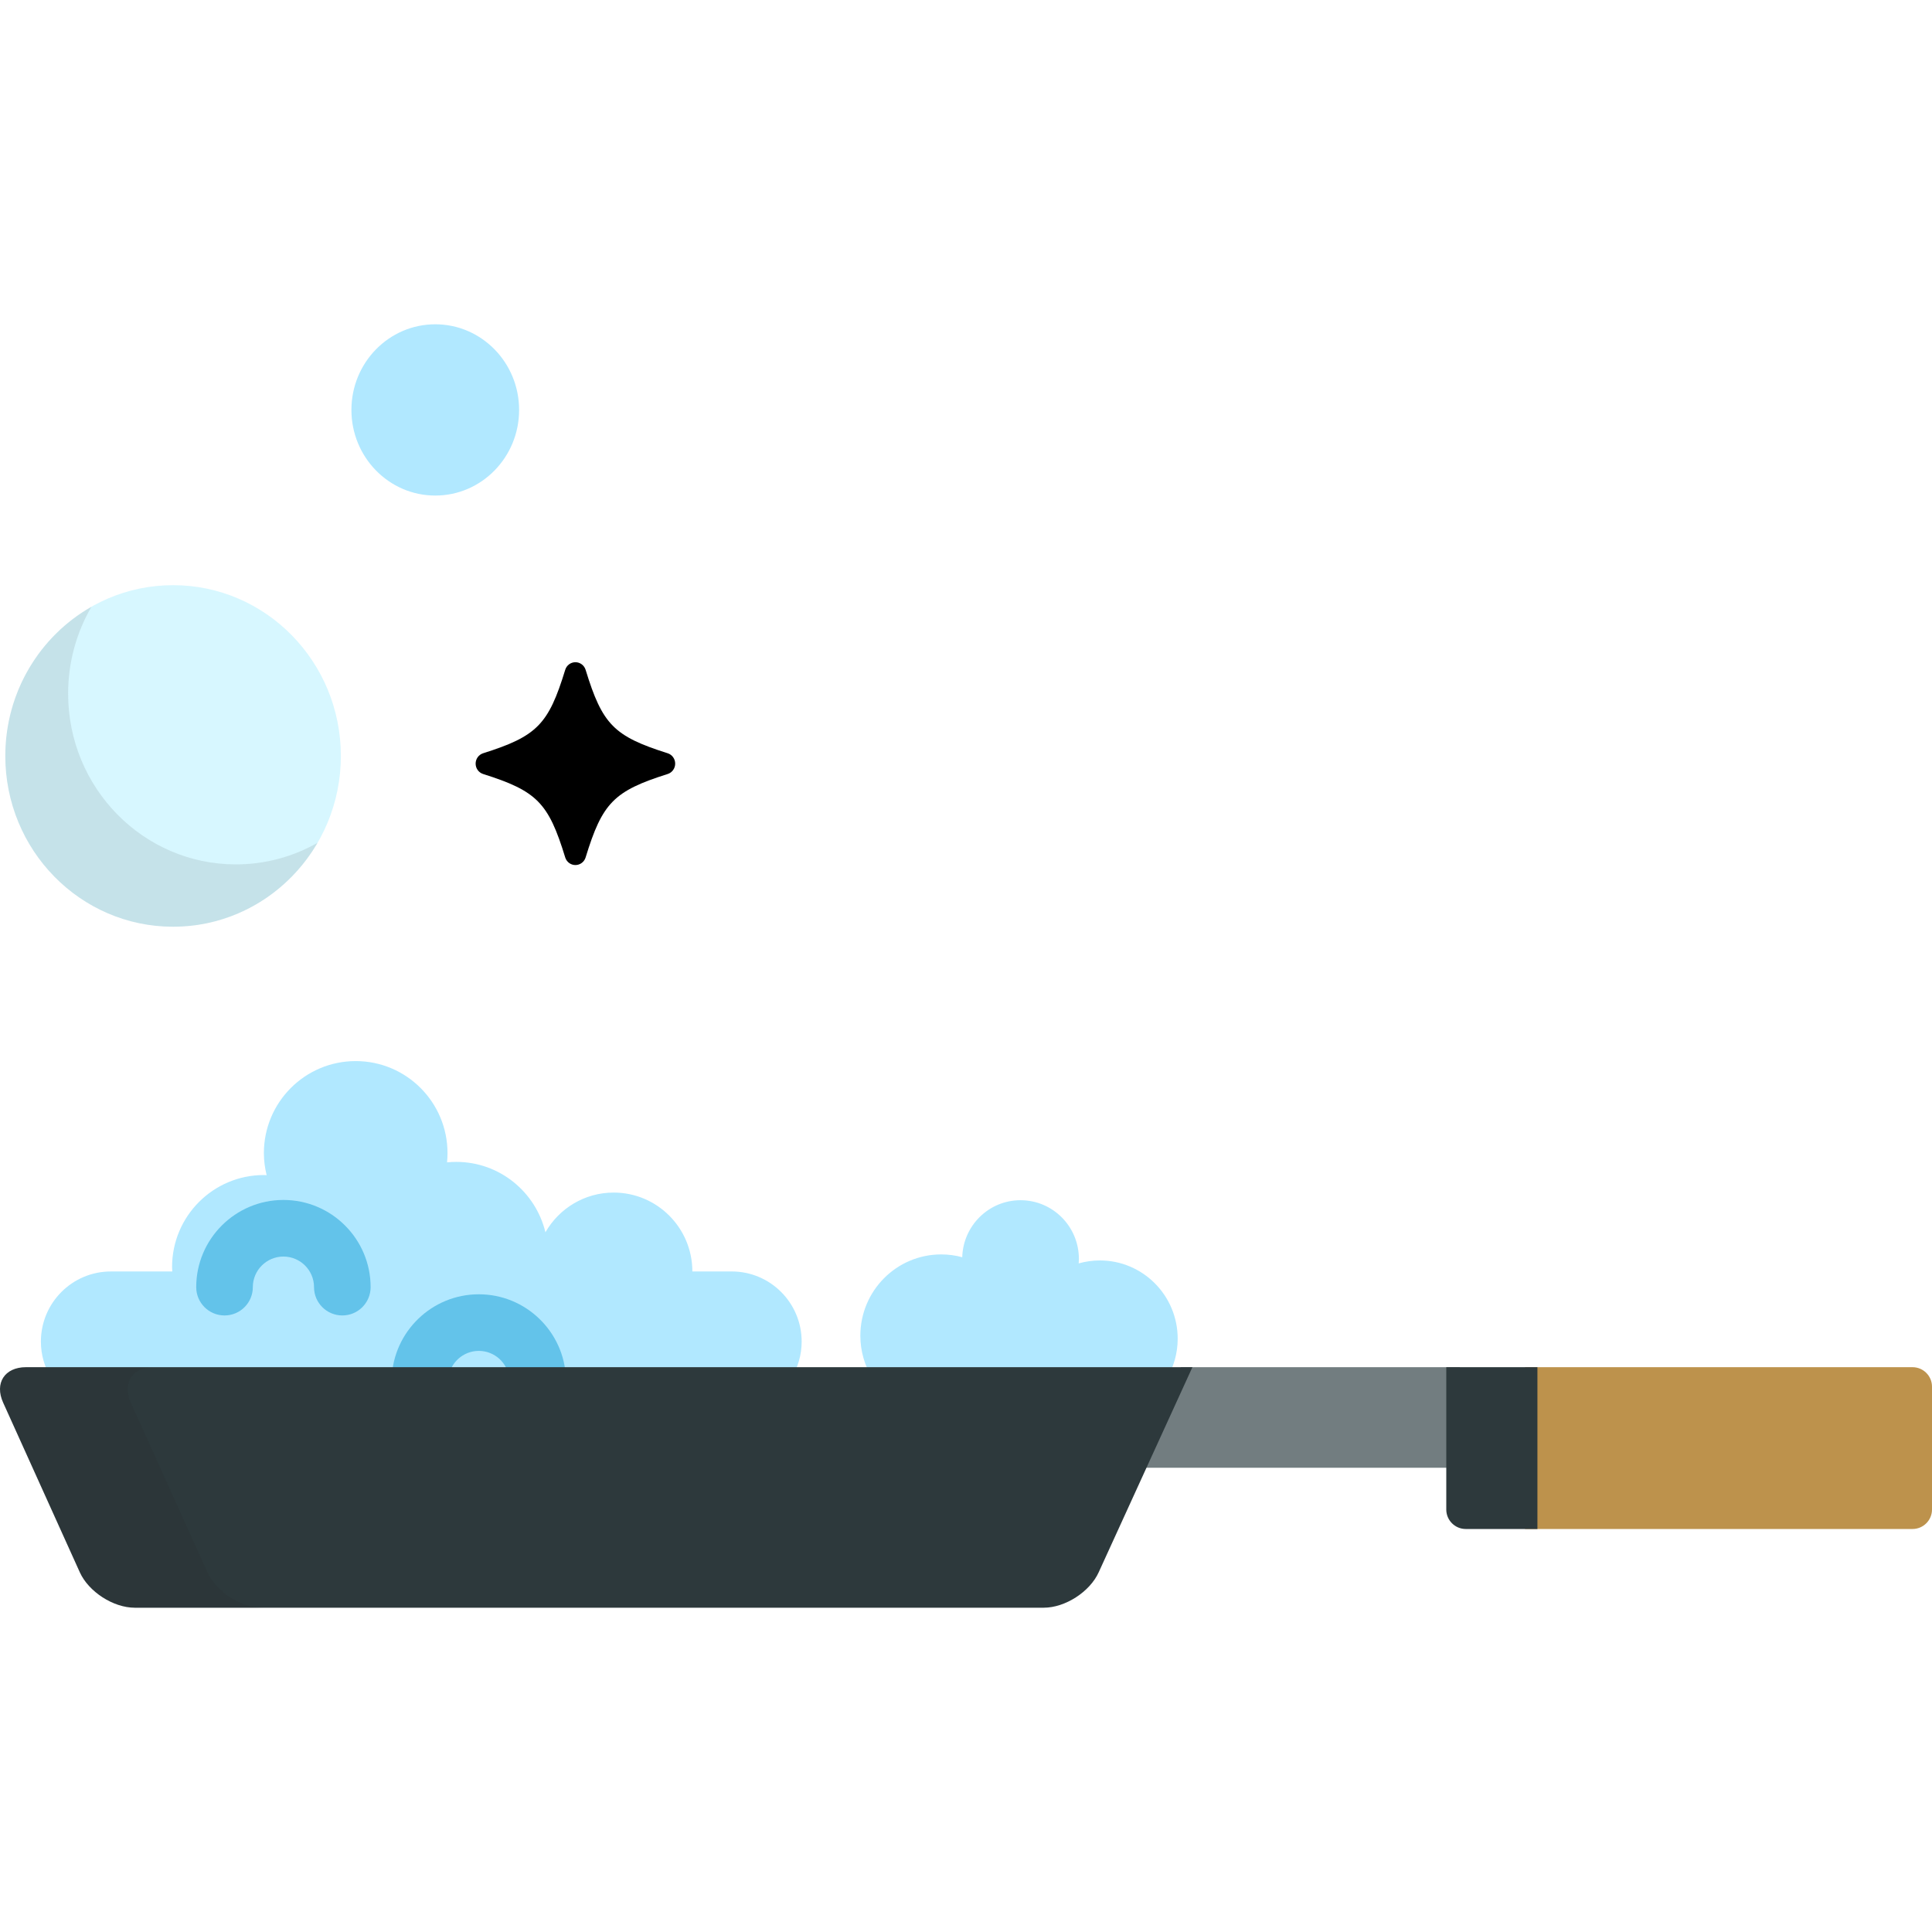 <?xml version="1.0"?>
<svg xmlns="http://www.w3.org/2000/svg" xmlns:xlink="http://www.w3.org/1999/xlink" xmlns:svgjs="http://svgjs.com/svgjs" version="1.1" width="512" height="512" x="0" y="0" viewBox="0 0 511.999 511.999" style="enable-background:new 0 0 512 512" xml:space="preserve" class=""><g>
<g xmlns="http://www.w3.org/2000/svg">
	<path style="" d="M309.252,365.261c1.798-3.078,2.847-6.652,2.847-10.48c0-11.463-9.235-20.752-20.625-20.752   c-1.946,0-3.83,0.279-5.612,0.783c0.026-0.391,0.056-0.781,0.056-1.18c0-8.596-6.925-15.564-15.471-15.564   c-8.39,0-15.205,6.725-15.446,15.107c-1.776-0.482-3.648-0.742-5.575-0.742c-11.831,0-21.425,9.646-21.425,21.549   c0,4.141,1.182,7.995,3.196,11.279L309.252,365.261L309.252,365.261z" fill="#b1e8ff" data-original="#b1e8ff" class=""/>
	<path style="" d="M209.684,365.261c1.741-2.832,2.763-6.154,2.763-9.725c0-10.264-8.3-18.586-18.539-18.586h-10.427   c0-11.543-9.336-20.906-20.857-20.906c-7.744,0-14.486,4.242-18.082,10.523c-2.581-10.697-12.165-18.654-23.63-18.654   c-0.825,0-1.636,0.043-2.44,0.125c0.078-0.807,0.123-1.621,0.123-2.447c0-13.473-10.892-24.393-24.332-24.393   c-13.438,0-24.332,10.92-24.332,24.393c0,2.02,0.271,3.969,0.732,5.844c-0.246-0.006-0.487-0.037-0.732-0.037   c-13.437,0-24.332,10.922-24.332,24.393c0,0.391,0.038,0.775,0.061,1.16H29.377c-10.239,0-18.539,8.322-18.539,18.586   c0,3.57,1.021,6.893,2.763,9.725h196.083V365.261z" fill="#b1e8ff" data-original="#b1e8ff" class=""/>
</g>
<g xmlns="http://www.w3.org/2000/svg">
	<path style="" d="M126.891,342.999c-12.458,0-22.64,9.911-23.088,22.262h15.023c0.426-4.074,3.879-7.262,8.064-7.262   c4.186,0,7.639,3.188,8.064,7.262h15.023C149.53,352.91,139.348,342.999,126.891,342.999z" fill="#63c3ea" data-original="#63c3ea" class=""/>
	<path style="" d="M90.719,348.608c-4.143,0-7.5-3.357-7.5-7.5c0-4.472-3.638-8.109-8.109-8.109   c-4.472,0-8.109,3.638-8.109,8.109c0,4.143-3.357,7.5-7.5,7.5s-7.5-3.357-7.5-7.5C52,328.366,62.367,317.999,75.109,317.999   s23.109,10.367,23.109,23.109C98.219,345.251,94.861,348.608,90.719,348.608z" fill="#63c3ea" data-original="#63c3ea" class=""/>
</g>
<path xmlns="http://www.w3.org/2000/svg" style="" d="M137.568,108.634c0,12.533-9.95,22.693-22.218,22.693c-12.273,0-22.219-10.16-22.219-22.693  s9.945-22.693,22.219-22.693C127.618,85.94,137.568,96.101,137.568,108.634z" fill="#b1e8ff" data-original="#b1e8ff" class=""/>
<g xmlns="http://www.w3.org/2000/svg">
</g>
<polygon xmlns="http://www.w3.org/2000/svg" style="" points="386.846,362.319 313,362.319 300.82,388.974 386.846,388.974 " fill="#727d80" data-original="#abccd3" class=""/>
<path xmlns="http://www.w3.org/2000/svg" style="" d="M316,362.319H6.894c-5.666,0-8.392,4.225-6.06,9.387l20.318,44.963  c2.332,5.164,8.878,9.389,14.544,9.389H276.62c5.666,0,12.211-4.225,14.545-9.389L316,362.319z" fill="#2d393c" data-original="#78a7af" class=""/>
<path xmlns="http://www.w3.org/2000/svg" style="" d="M506.849,362.319H404.154v42.879h102.694c2.834,0,5.151-2.318,5.151-5.15V367.47  C512,364.638,509.682,362.319,506.849,362.319z" fill="#bd924c" data-original="#ffbb4a" class=""/>
<path xmlns="http://www.w3.org/2000/svg" style="opacity:0.1;fill:#231F20;enable-background:new    ;" d="M54.991,416.669l-20.318-44.963  c-2.333-5.162,0.394-9.387,6.059-9.387H6.894c-5.666,0-8.392,4.225-6.06,9.387l20.318,44.963c2.332,5.164,8.878,9.389,14.544,9.389  h33.838C63.869,426.058,57.324,421.833,54.991,416.669z" fill=""/>
<path xmlns="http://www.w3.org/2000/svg" style="" d="M90.333,200.337c0,24.994-19.909,45.254-44.465,45.254c-24.558,0-44.463-20.26-44.463-45.254  c0-24.996,19.905-45.26,44.463-45.26C70.424,155.077,90.333,175.341,90.333,200.337z" fill="#d7f7ff" data-original="#d7f7ff" class=""/>
<path xmlns="http://www.w3.org/2000/svg" style="opacity:0.1;fill:#231F20;enable-background:new    ;" d="M62.516,229.073c-24.557,0-44.462-20.262-44.462-45.256  c0-8.408,2.26-16.275,6.184-23.021c-13.617,7.734-22.832,22.539-22.832,39.541c0,24.994,19.905,45.254,44.463,45.254  c16.297,0,30.539-8.928,38.281-22.238C77.745,226.991,70.371,229.073,62.516,229.073z" fill=""/>
<path xmlns="http://www.w3.org/2000/svg" style="" d="M152.489,229.245c-1.241,0-2.338-0.818-2.704-2.023c-4.44-14.49-7.488-17.59-21.746-22.102  c-1.183-0.373-1.992-1.486-1.992-2.75c0-1.26,0.81-2.375,1.992-2.75c14.258-4.51,17.306-7.609,21.746-22.1  c0.366-1.203,1.463-2.025,2.704-2.025c1.242,0,2.338,0.822,2.707,2.025c4.44,14.49,7.486,17.59,21.742,22.1  c1.184,0.375,1.99,1.49,1.99,2.75c0,1.264-0.806,2.377-1.99,2.75c-14.256,4.512-17.302,7.611-21.742,22.102  C154.827,228.427,153.731,229.245,152.489,229.245z" fill="#00000000" data-original="#ff9f3d" class=""/>
<path xmlns="http://www.w3.org/2000/svg" style="" d="M383.278,362.319v37.728c0,2.832,2.317,5.15,5.15,5.15h19.004v-42.878H383.278z" fill="#2d393c" data-original="#78a7af" class=""/>
<g xmlns="http://www.w3.org/2000/svg">
</g>
<g xmlns="http://www.w3.org/2000/svg">
</g>
<g xmlns="http://www.w3.org/2000/svg">
</g>
<g xmlns="http://www.w3.org/2000/svg">
</g>
<g xmlns="http://www.w3.org/2000/svg">
</g>
<g xmlns="http://www.w3.org/2000/svg">
</g>
<g xmlns="http://www.w3.org/2000/svg">
</g>
<g xmlns="http://www.w3.org/2000/svg">
</g>
<g xmlns="http://www.w3.org/2000/svg">
</g>
<g xmlns="http://www.w3.org/2000/svg">
</g>
<g xmlns="http://www.w3.org/2000/svg">
</g>
<g xmlns="http://www.w3.org/2000/svg">
</g>
<g xmlns="http://www.w3.org/2000/svg">
</g>
<g xmlns="http://www.w3.org/2000/svg">
</g>
<g xmlns="http://www.w3.org/2000/svg">
</g>
</g></svg>
